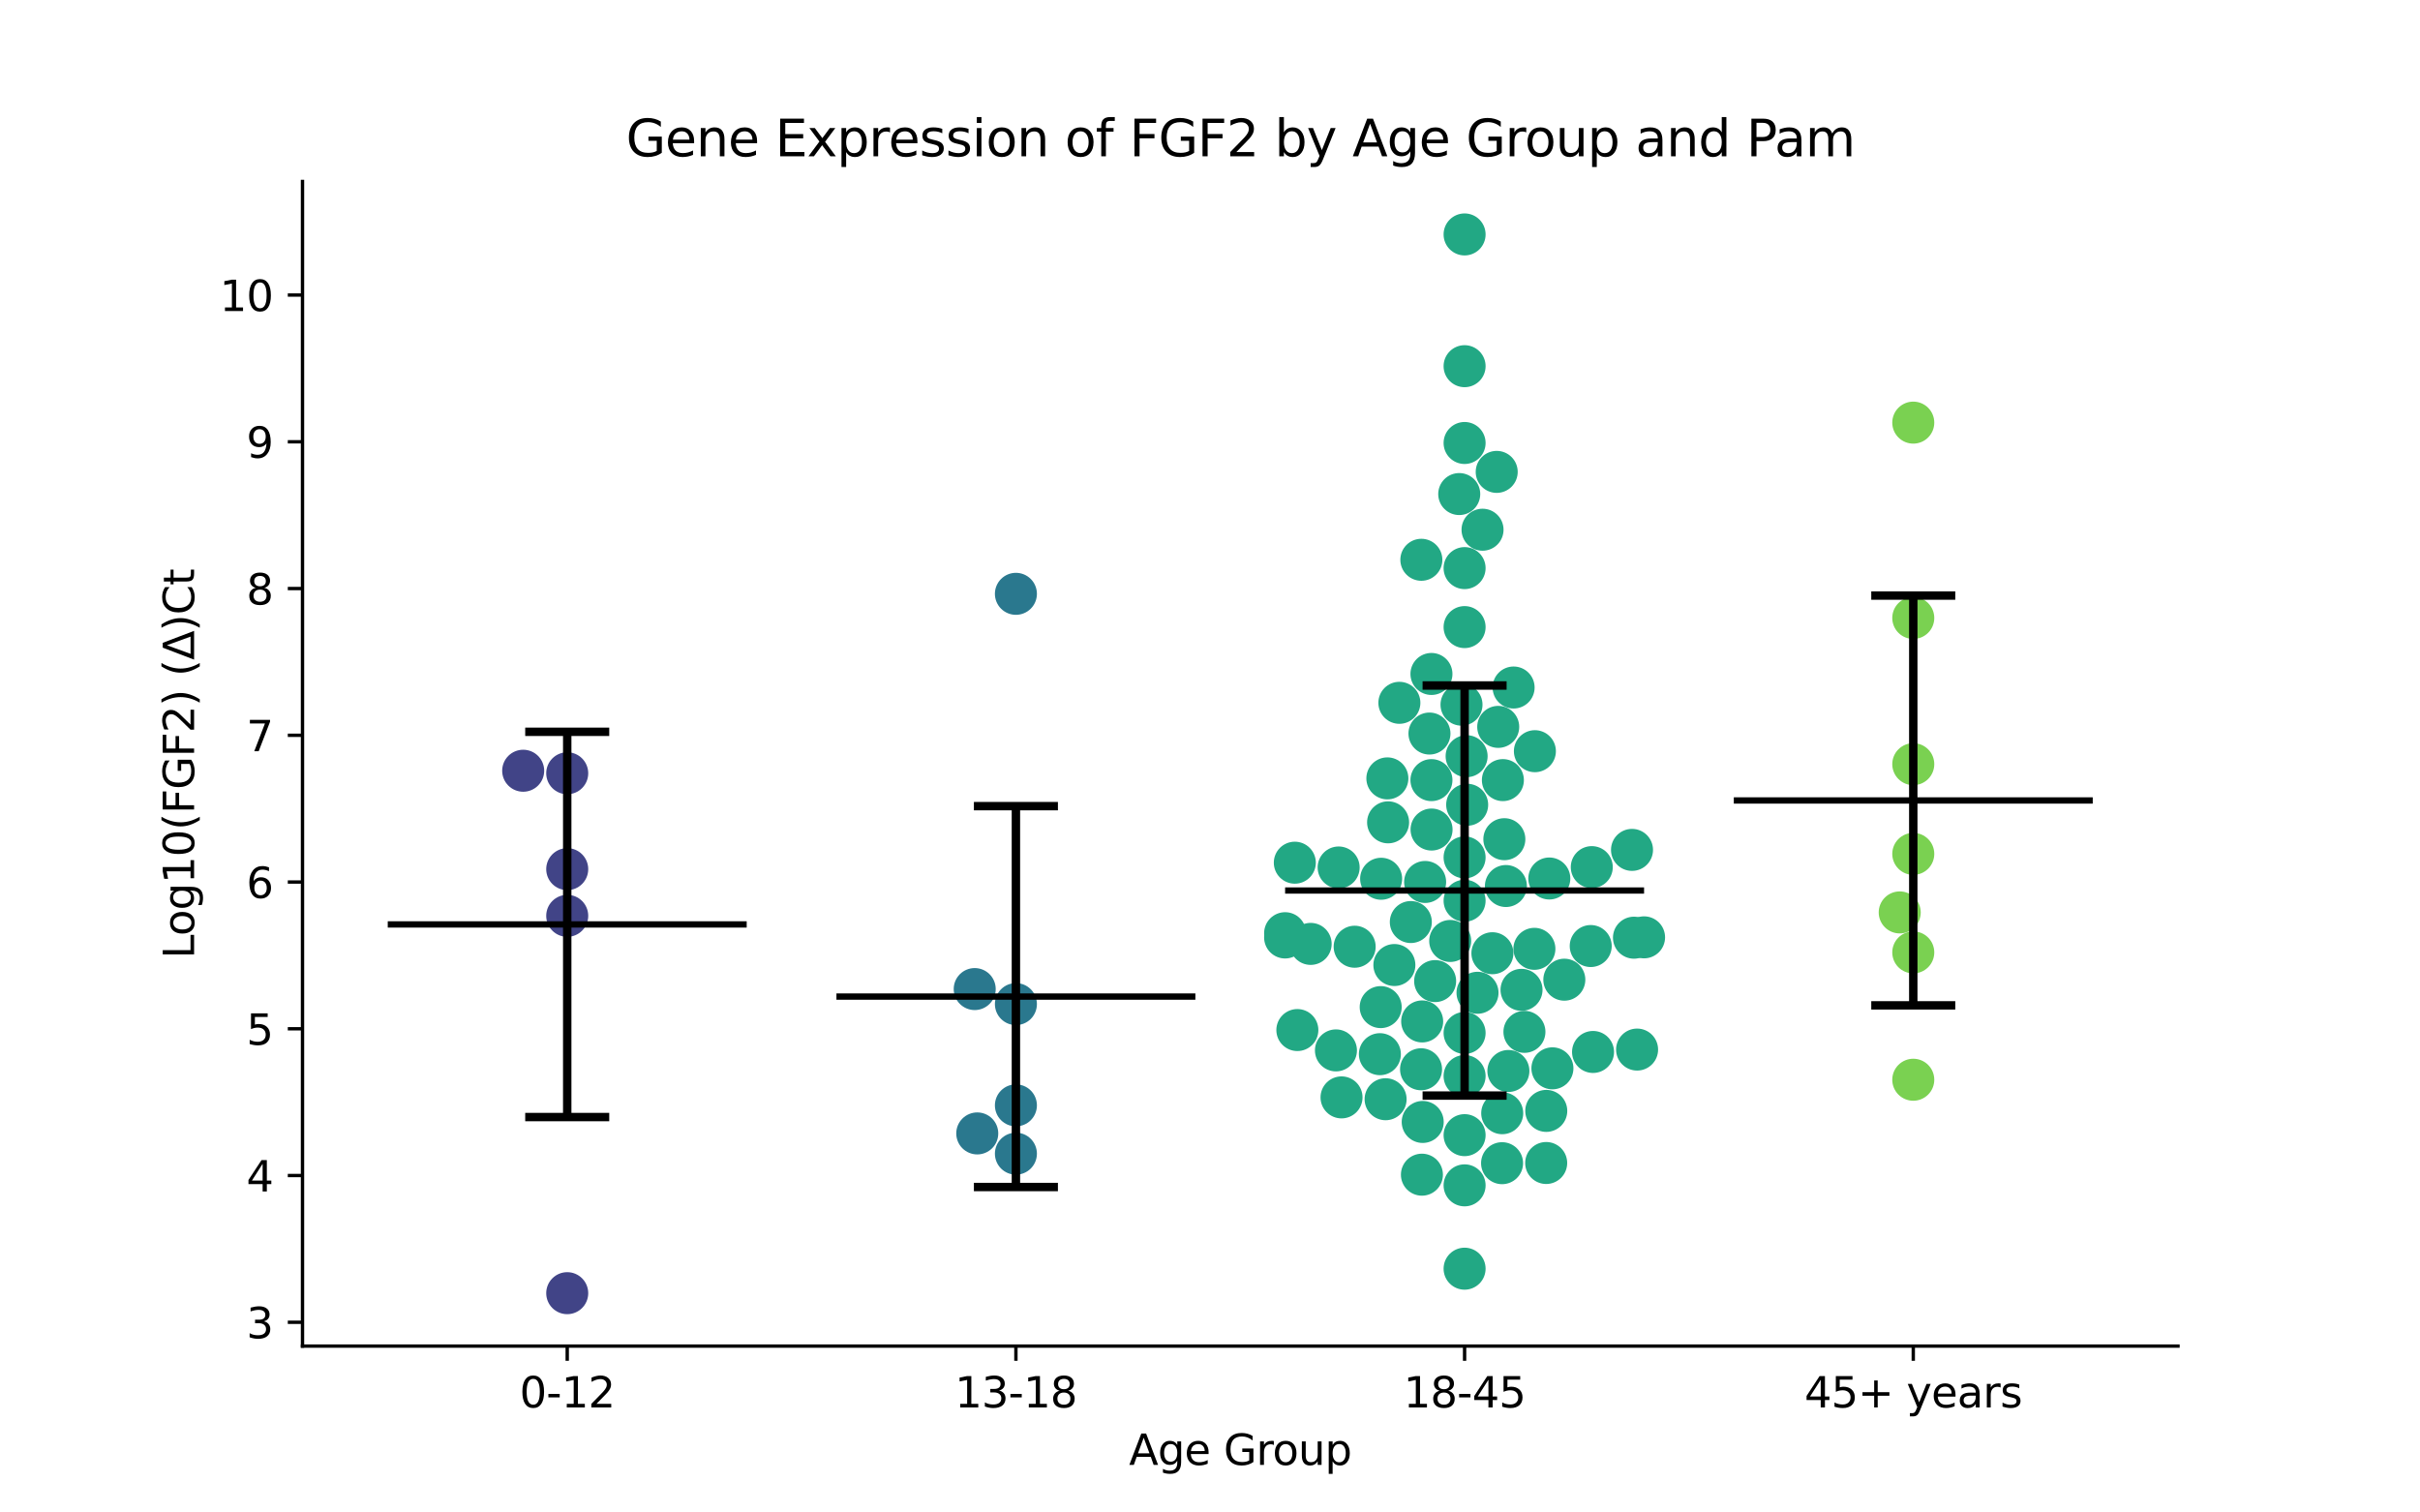 <?xml version="1.0" encoding="utf-8" standalone="no"?>
<!DOCTYPE svg PUBLIC "-//W3C//DTD SVG 1.1//EN"
  "http://www.w3.org/Graphics/SVG/1.1/DTD/svg11.dtd">
<svg xmlns:xlink="http://www.w3.org/1999/xlink" width="576pt" height="360pt" viewBox="0 0 576 360" xmlns="http://www.w3.org/2000/svg" version="1.1">
 <defs>
  <style type="text/css">*{stroke-linejoin: round; stroke-linecap: butt}</style>
 </defs>
 <g id="figure_1">
  <g id="patch_1">
   <path d="M 0 360 
L 576 360 
L 576 0 
L 0 0 
z
" style="fill: #ffffff"/>
  </g>
  <g id="axes_1">
   <g id="patch_2">
    <path d="M 72 320.4 
L 518.4 320.4 
L 518.4 43.2 
L 72 43.2 
z
" style="fill: #ffffff"/>
   </g>
   <g id="PathCollection_1">
    <defs>
     <path id="C0_0_b475ee6dec" d="M 0 5 
C 1.326 5 2.598 4.473 3.536 3.536 
C 4.473 2.598 5 1.326 5 -0 
C 5 -1.326 4.473 -2.598 3.536 -3.536 
C 2.598 -4.473 1.326 -5 0 -5 
C -1.326 -5 -2.598 -4.473 -3.536 -3.536 
C -4.473 -2.598 -5 -1.326 -5 0 
C -5 1.326 -4.473 2.598 -3.536 3.536 
C -2.598 4.473 -1.326 5 0 5 
z
"/>
    </defs>
    <g clip-path="url(#pf87ffd0637)">
     <use xlink:href="#C0_0_b475ee6dec" x="135.009" y="206.874" style="fill: #414487"/>
    </g>
    <g clip-path="url(#pf87ffd0637)">
     <use xlink:href="#C0_0_b475ee6dec" x="135.009" y="184.05" style="fill: #414487"/>
    </g>
    <g clip-path="url(#pf87ffd0637)">
     <use xlink:href="#C0_0_b475ee6dec" x="135.009" y="217.986" style="fill: #414487"/>
    </g>
    <g clip-path="url(#pf87ffd0637)">
     <use xlink:href="#C0_0_b475ee6dec" x="135.009" y="307.8" style="fill: #414487"/>
    </g>
    <g clip-path="url(#pf87ffd0637)">
     <use xlink:href="#C0_0_b475ee6dec" x="124.527" y="183.45" style="fill: #414487"/>
    </g>
   </g>
   <g id="PathCollection_2">
    <defs>
     <path id="C1_0_4d1e518f6f" d="M 0 5 
C 1.326 5 2.598 4.473 3.536 3.536 
C 4.473 2.598 5 1.326 5 -0 
C 5 -1.326 4.473 -2.598 3.536 -3.536 
C 2.598 -4.473 1.326 -5 0 -5 
C -1.326 -5 -2.598 -4.473 -3.536 -3.536 
C -4.473 -2.598 -5 -1.326 -5 0 
C -5 1.326 -4.473 2.598 -3.536 3.536 
C -2.598 4.473 -1.326 5 0 5 
z
"/>
    </defs>
    <g clip-path="url(#pf87ffd0637)">
     <use xlink:href="#C1_0_4d1e518f6f" x="241.803" y="141.343" style="fill: #2a788e"/>
    </g>
    <g clip-path="url(#pf87ffd0637)">
     <use xlink:href="#C1_0_4d1e518f6f" x="241.803" y="274.597" style="fill: #2a788e"/>
    </g>
    <g clip-path="url(#pf87ffd0637)">
     <use xlink:href="#C1_0_4d1e518f6f" x="231.998" y="235.416" style="fill: #2a788e"/>
    </g>
    <g clip-path="url(#pf87ffd0637)">
     <use xlink:href="#C1_0_4d1e518f6f" x="232.604" y="269.776" style="fill: #2a788e"/>
    </g>
    <g clip-path="url(#pf87ffd0637)">
     <use xlink:href="#C1_0_4d1e518f6f" x="241.803" y="263.098" style="fill: #2a788e"/>
    </g>
    <g clip-path="url(#pf87ffd0637)">
     <use xlink:href="#C1_0_4d1e518f6f" x="241.803" y="238.994" style="fill: #2a788e"/>
    </g>
   </g>
   <g id="PathCollection_3">
    <defs>
     <path id="C2_0_276e65c497" d="M 0 5 
C 1.326 5 2.598 4.473 3.536 3.536 
C 4.473 2.598 5 1.326 5 -0 
C 5 -1.326 4.473 -2.598 3.536 -3.536 
C 2.598 -4.473 1.326 -5 0 -5 
C -1.326 -5 -2.598 -4.473 -3.536 -3.536 
C -4.473 -2.598 -5 -1.326 -5 0 
C -5 1.326 -4.473 2.598 -3.536 3.536 
C -2.598 4.473 -1.326 5 0 5 
z
"/>
    </defs>
    <g clip-path="url(#pf87ffd0637)">
     <use xlink:href="#C2_0_276e65c497" x="358.432" y="210.89" style="fill: #22a884"/>
    </g>
    <g clip-path="url(#pf87ffd0637)">
     <use xlink:href="#C2_0_276e65c497" x="348.597" y="149.26" style="fill: #22a884"/>
    </g>
    <g clip-path="url(#pf87ffd0637)">
     <use xlink:href="#C2_0_276e65c497" x="347.862" y="167.725" style="fill: #22a884"/>
    </g>
    <g clip-path="url(#pf87ffd0637)">
     <use xlink:href="#C2_0_276e65c497" x="352.869" y="126.085" style="fill: #22a884"/>
    </g>
    <g clip-path="url(#pf87ffd0637)">
     <use xlink:href="#C2_0_276e65c497" x="349.211" y="191.549" style="fill: #22a884"/>
    </g>
    <g clip-path="url(#pf87ffd0637)">
     <use xlink:href="#C2_0_276e65c497" x="348.597" y="245.861" style="fill: #22a884"/>
    </g>
    <g clip-path="url(#pf87ffd0637)">
     <use xlink:href="#C2_0_276e65c497" x="348.597" y="55.8" style="fill: #22a884"/>
    </g>
    <g clip-path="url(#pf87ffd0637)">
     <use xlink:href="#C2_0_276e65c497" x="347.322" y="117.595" style="fill: #22a884"/>
    </g>
    <g clip-path="url(#pf87ffd0637)">
     <use xlink:href="#C2_0_276e65c497" x="331.884" y="229.695" style="fill: #22a884"/>
    </g>
    <g clip-path="url(#pf87ffd0637)">
     <use xlink:href="#C2_0_276e65c497" x="360.264" y="163.64" style="fill: #22a884"/>
    </g>
    <g clip-path="url(#pf87ffd0637)">
     <use xlink:href="#C2_0_276e65c497" x="348.597" y="105.44" style="fill: #22a884"/>
    </g>
    <g clip-path="url(#pf87ffd0637)">
     <use xlink:href="#C2_0_276e65c497" x="369.5" y="254.282" style="fill: #22a884"/>
    </g>
    <g clip-path="url(#pf87ffd0637)">
     <use xlink:href="#C2_0_276e65c497" x="349.079" y="179.988" style="fill: #22a884"/>
    </g>
    <g clip-path="url(#pf87ffd0637)">
     <use xlink:href="#C2_0_276e65c497" x="365.33" y="178.798" style="fill: #22a884"/>
    </g>
    <g clip-path="url(#pf87ffd0637)">
     <use xlink:href="#C2_0_276e65c497" x="348.597" y="135.22" style="fill: #22a884"/>
    </g>
    <g clip-path="url(#pf87ffd0637)">
     <use xlink:href="#C2_0_276e65c497" x="318.62" y="206.476" style="fill: #22a884"/>
    </g>
    <g clip-path="url(#pf87ffd0637)">
     <use xlink:href="#C2_0_276e65c497" x="308.188" y="205.337" style="fill: #22a884"/>
    </g>
    <g clip-path="url(#pf87ffd0637)">
     <use xlink:href="#C2_0_276e65c497" x="311.957" y="224.665" style="fill: #22a884"/>
    </g>
    <g clip-path="url(#pf87ffd0637)">
     <use xlink:href="#C2_0_276e65c497" x="348.597" y="214.392" style="fill: #22a884"/>
    </g>
    <g clip-path="url(#pf87ffd0637)">
     <use xlink:href="#C2_0_276e65c497" x="362.147" y="235.601" style="fill: #22a884"/>
    </g>
    <g clip-path="url(#pf87ffd0637)">
     <use xlink:href="#C2_0_276e65c497" x="368.036" y="264.415" style="fill: #22a884"/>
    </g>
    <g clip-path="url(#pf87ffd0637)">
     <use xlink:href="#C2_0_276e65c497" x="328.734" y="209.162" style="fill: #22a884"/>
    </g>
    <g clip-path="url(#pf87ffd0637)">
     <use xlink:href="#C2_0_276e65c497" x="368.763" y="209.1" style="fill: #22a884"/>
    </g>
    <g clip-path="url(#pf87ffd0637)">
     <use xlink:href="#C2_0_276e65c497" x="322.433" y="225.339" style="fill: #22a884"/>
    </g>
    <g clip-path="url(#pf87ffd0637)">
     <use xlink:href="#C2_0_276e65c497" x="356.601" y="173.012" style="fill: #22a884"/>
    </g>
    <g clip-path="url(#pf87ffd0637)">
     <use xlink:href="#C2_0_276e65c497" x="357.712" y="185.68" style="fill: #22a884"/>
    </g>
    <g clip-path="url(#pf87ffd0637)">
     <use xlink:href="#C2_0_276e65c497" x="359.021" y="254.915" style="fill: #22a884"/>
    </g>
    <g clip-path="url(#pf87ffd0637)">
     <use xlink:href="#C2_0_276e65c497" x="305.879" y="222.119" style="fill: #22a884"/>
    </g>
    <g clip-path="url(#pf87ffd0637)">
     <use xlink:href="#C2_0_276e65c497" x="348.597" y="87.159" style="fill: #22a884"/>
    </g>
    <g clip-path="url(#pf87ffd0637)">
     <use xlink:href="#C2_0_276e65c497" x="338.234" y="254.506" style="fill: #22a884"/>
    </g>
    <g clip-path="url(#pf87ffd0637)">
     <use xlink:href="#C2_0_276e65c497" x="355.217" y="226.886" style="fill: #22a884"/>
    </g>
    <g clip-path="url(#pf87ffd0637)">
     <use xlink:href="#C2_0_276e65c497" x="378.87" y="206.392" style="fill: #22a884"/>
    </g>
    <g clip-path="url(#pf87ffd0637)">
     <use xlink:href="#C2_0_276e65c497" x="378.619" y="225.173" style="fill: #22a884"/>
    </g>
    <g clip-path="url(#pf87ffd0637)">
     <use xlink:href="#C2_0_276e65c497" x="339.204" y="209.924" style="fill: #22a884"/>
    </g>
    <g clip-path="url(#pf87ffd0637)">
     <use xlink:href="#C2_0_276e65c497" x="319.307" y="261.2" style="fill: #22a884"/>
    </g>
    <g clip-path="url(#pf87ffd0637)">
     <use xlink:href="#C2_0_276e65c497" x="340.734" y="197.449" style="fill: #22a884"/>
    </g>
    <g clip-path="url(#pf87ffd0637)">
     <use xlink:href="#C2_0_276e65c497" x="379.171" y="250.388" style="fill: #22a884"/>
    </g>
    <g clip-path="url(#pf87ffd0637)">
     <use xlink:href="#C2_0_276e65c497" x="357.518" y="276.861" style="fill: #22a884"/>
    </g>
    <g clip-path="url(#pf87ffd0637)">
     <use xlink:href="#C2_0_276e65c497" x="388.446" y="202.29" style="fill: #22a884"/>
    </g>
    <g clip-path="url(#pf87ffd0637)">
     <use xlink:href="#C2_0_276e65c497" x="335.799" y="219.463" style="fill: #22a884"/>
    </g>
    <g clip-path="url(#pf87ffd0637)">
     <use xlink:href="#C2_0_276e65c497" x="340.708" y="160.415" style="fill: #22a884"/>
    </g>
    <g clip-path="url(#pf87ffd0637)">
     <use xlink:href="#C2_0_276e65c497" x="356.241" y="112.319" style="fill: #22a884"/>
    </g>
    <g clip-path="url(#pf87ffd0637)">
     <use xlink:href="#C2_0_276e65c497" x="340.707" y="185.684" style="fill: #22a884"/>
    </g>
    <g clip-path="url(#pf87ffd0637)">
     <use xlink:href="#C2_0_276e65c497" x="368.018" y="276.816" style="fill: #22a884"/>
    </g>
    <g clip-path="url(#pf87ffd0637)">
     <use xlink:href="#C2_0_276e65c497" x="348.597" y="204.076" style="fill: #22a884"/>
    </g>
    <g clip-path="url(#pf87ffd0637)">
     <use xlink:href="#C2_0_276e65c497" x="305.879" y="223.137" style="fill: #22a884"/>
    </g>
    <g clip-path="url(#pf87ffd0637)">
     <use xlink:href="#C2_0_276e65c497" x="351.672" y="236.299" style="fill: #22a884"/>
    </g>
    <g clip-path="url(#pf87ffd0637)">
     <use xlink:href="#C2_0_276e65c497" x="338.628" y="267.047" style="fill: #22a884"/>
    </g>
    <g clip-path="url(#pf87ffd0637)">
     <use xlink:href="#C2_0_276e65c497" x="341.587" y="233.519" style="fill: #22a884"/>
    </g>
    <g clip-path="url(#pf87ffd0637)">
     <use xlink:href="#C2_0_276e65c497" x="328.628" y="239.712" style="fill: #22a884"/>
    </g>
    <g clip-path="url(#pf87ffd0637)">
     <use xlink:href="#C2_0_276e65c497" x="391.315" y="223.106" style="fill: #22a884"/>
    </g>
    <g clip-path="url(#pf87ffd0637)">
     <use xlink:href="#C2_0_276e65c497" x="348.597" y="270.187" style="fill: #22a884"/>
    </g>
    <g clip-path="url(#pf87ffd0637)">
     <use xlink:href="#C2_0_276e65c497" x="348.597" y="282.135" style="fill: #22a884"/>
    </g>
    <g clip-path="url(#pf87ffd0637)">
     <use xlink:href="#C2_0_276e65c497" x="348.597" y="301.972" style="fill: #22a884"/>
    </g>
    <g clip-path="url(#pf87ffd0637)">
     <use xlink:href="#C2_0_276e65c497" x="317.977" y="250.016" style="fill: #22a884"/>
    </g>
    <g clip-path="url(#pf87ffd0637)">
     <use xlink:href="#C2_0_276e65c497" x="330.216" y="185.27" style="fill: #22a884"/>
    </g>
    <g clip-path="url(#pf87ffd0637)">
     <use xlink:href="#C2_0_276e65c497" x="372.336" y="233.185" style="fill: #22a884"/>
    </g>
    <g clip-path="url(#pf87ffd0637)">
     <use xlink:href="#C2_0_276e65c497" x="345.174" y="223.967" style="fill: #22a884"/>
    </g>
    <g clip-path="url(#pf87ffd0637)">
     <use xlink:href="#C2_0_276e65c497" x="358.061" y="199.744" style="fill: #22a884"/>
    </g>
    <g clip-path="url(#pf87ffd0637)">
     <use xlink:href="#C2_0_276e65c497" x="338.499" y="243.12" style="fill: #22a884"/>
    </g>
    <g clip-path="url(#pf87ffd0637)">
     <use xlink:href="#C2_0_276e65c497" x="389.654" y="249.818" style="fill: #22a884"/>
    </g>
    <g clip-path="url(#pf87ffd0637)">
     <use xlink:href="#C2_0_276e65c497" x="329.797" y="261.637" style="fill: #22a884"/>
    </g>
    <g clip-path="url(#pf87ffd0637)">
     <use xlink:href="#C2_0_276e65c497" x="338.441" y="279.597" style="fill: #22a884"/>
    </g>
    <g clip-path="url(#pf87ffd0637)">
     <use xlink:href="#C2_0_276e65c497" x="338.305" y="133.24" style="fill: #22a884"/>
    </g>
    <g clip-path="url(#pf87ffd0637)">
     <use xlink:href="#C2_0_276e65c497" x="348.597" y="256.115" style="fill: #22a884"/>
    </g>
    <g clip-path="url(#pf87ffd0637)">
     <use xlink:href="#C2_0_276e65c497" x="362.84" y="245.6" style="fill: #22a884"/>
    </g>
    <g clip-path="url(#pf87ffd0637)">
     <use xlink:href="#C2_0_276e65c497" x="330.39" y="195.732" style="fill: #22a884"/>
    </g>
    <g clip-path="url(#pf87ffd0637)">
     <use xlink:href="#C2_0_276e65c497" x="340.235" y="174.598" style="fill: #22a884"/>
    </g>
    <g clip-path="url(#pf87ffd0637)">
     <use xlink:href="#C2_0_276e65c497" x="388.91" y="223.189" style="fill: #22a884"/>
    </g>
    <g clip-path="url(#pf87ffd0637)">
     <use xlink:href="#C2_0_276e65c497" x="357.552" y="264.966" style="fill: #22a884"/>
    </g>
    <g clip-path="url(#pf87ffd0637)">
     <use xlink:href="#C2_0_276e65c497" x="365.212" y="225.839" style="fill: #22a884"/>
    </g>
    <g clip-path="url(#pf87ffd0637)">
     <use xlink:href="#C2_0_276e65c497" x="333.075" y="167.283" style="fill: #22a884"/>
    </g>
    <g clip-path="url(#pf87ffd0637)">
     <use xlink:href="#C2_0_276e65c497" x="308.792" y="245.172" style="fill: #22a884"/>
    </g>
    <g clip-path="url(#pf87ffd0637)">
     <use xlink:href="#C2_0_276e65c497" x="328.435" y="250.914" style="fill: #22a884"/>
    </g>
   </g>
   <g id="PathCollection_4">
    <defs>
     <path id="C3_0_6d212d16b1" d="M 0 5 
C 1.326 5 2.598 4.473 3.536 3.536 
C 4.473 2.598 5 1.326 5 -0 
C 5 -1.326 4.473 -2.598 3.536 -3.536 
C 2.598 -4.473 1.326 -5 0 -5 
C -1.326 -5 -2.598 -4.473 -3.536 -3.536 
C -4.473 -2.598 -5 -1.326 -5 0 
C -5 1.326 -4.473 2.598 -3.536 3.536 
C -2.598 4.473 -1.326 5 0 5 
z
"/>
    </defs>
    <g clip-path="url(#pf87ffd0637)">
     <use xlink:href="#C3_0_6d212d16b1" x="452.165" y="217.172" style="fill: #7ad151"/>
    </g>
    <g clip-path="url(#pf87ffd0637)">
     <use xlink:href="#C3_0_6d212d16b1" x="455.391" y="226.689" style="fill: #7ad151"/>
    </g>
    <g clip-path="url(#pf87ffd0637)">
     <use xlink:href="#C3_0_6d212d16b1" x="455.391" y="147.085" style="fill: #7ad151"/>
    </g>
    <g clip-path="url(#pf87ffd0637)">
     <use xlink:href="#C3_0_6d212d16b1" x="455.391" y="100.593" style="fill: #7ad151"/>
    </g>
    <g clip-path="url(#pf87ffd0637)">
     <use xlink:href="#C3_0_6d212d16b1" x="455.391" y="203.24" style="fill: #7ad151"/>
    </g>
    <g clip-path="url(#pf87ffd0637)">
     <use xlink:href="#C3_0_6d212d16b1" x="455.391" y="257" style="fill: #7ad151"/>
    </g>
    <g clip-path="url(#pf87ffd0637)">
     <use xlink:href="#C3_0_6d212d16b1" x="455.391" y="181.885" style="fill: #7ad151"/>
    </g>
   </g>
   <g id="matplotlib.axis_1">
    <g id="xtick_1">
     <g id="line2d_1">
      <defs>
       <path id="m1d50597672" d="M 0 0 
L 0 3.5 
" style="stroke: #000000; stroke-width: 0.8"/>
      </defs>
      <g>
       <use xlink:href="#m1d50597672" x="135.009" y="320.4" style="stroke: #000000; stroke-width: 0.8"/>
      </g>
     </g>
     <g id="text_1">
      <!-- 0-12 -->
      <g transform="translate(123.661 334.998) scale(0.1 -0.1)">
       <defs>
        <path id="DejaVuSans-30" d="M 2034 4250 
Q 1547 4250 1301 3770 
Q 1056 3291 1056 2328 
Q 1056 1369 1301 889 
Q 1547 409 2034 409 
Q 2525 409 2770 889 
Q 3016 1369 3016 2328 
Q 3016 3291 2770 3770 
Q 2525 4250 2034 4250 
z
M 2034 4750 
Q 2819 4750 3233 4129 
Q 3647 3509 3647 2328 
Q 3647 1150 3233 529 
Q 2819 -91 2034 -91 
Q 1250 -91 836 529 
Q 422 1150 422 2328 
Q 422 3509 836 4129 
Q 1250 4750 2034 4750 
z
" transform="scale(0.016)"/>
        <path id="DejaVuSans-2d" d="M 313 2009 
L 1997 2009 
L 1997 1497 
L 313 1497 
L 313 2009 
z
" transform="scale(0.016)"/>
        <path id="DejaVuSans-31" d="M 794 531 
L 1825 531 
L 1825 4091 
L 703 3866 
L 703 4441 
L 1819 4666 
L 2450 4666 
L 2450 531 
L 3481 531 
L 3481 0 
L 794 0 
L 794 531 
z
" transform="scale(0.016)"/>
        <path id="DejaVuSans-32" d="M 1228 531 
L 3431 531 
L 3431 0 
L 469 0 
L 469 531 
Q 828 903 1448 1529 
Q 2069 2156 2228 2338 
Q 2531 2678 2651 2914 
Q 2772 3150 2772 3378 
Q 2772 3750 2511 3984 
Q 2250 4219 1831 4219 
Q 1534 4219 1204 4116 
Q 875 4013 500 3803 
L 500 4441 
Q 881 4594 1212 4672 
Q 1544 4750 1819 4750 
Q 2544 4750 2975 4387 
Q 3406 4025 3406 3419 
Q 3406 3131 3298 2873 
Q 3191 2616 2906 2266 
Q 2828 2175 2409 1742 
Q 1991 1309 1228 531 
z
" transform="scale(0.016)"/>
       </defs>
       <use xlink:href="#DejaVuSans-30"/>
       <use xlink:href="#DejaVuSans-2d" x="63.623"/>
       <use xlink:href="#DejaVuSans-31" x="99.707"/>
       <use xlink:href="#DejaVuSans-32" x="163.33"/>
      </g>
     </g>
    </g>
    <g id="xtick_2">
     <g id="line2d_2">
      <g>
       <use xlink:href="#m1d50597672" x="241.803" y="320.4" style="stroke: #000000; stroke-width: 0.8"/>
      </g>
     </g>
     <g id="text_2">
      <!-- 13-18 -->
      <g transform="translate(227.274 334.998) scale(0.1 -0.1)">
       <defs>
        <path id="DejaVuSans-33" d="M 2597 2516 
Q 3050 2419 3304 2112 
Q 3559 1806 3559 1356 
Q 3559 666 3084 287 
Q 2609 -91 1734 -91 
Q 1441 -91 1130 -33 
Q 819 25 488 141 
L 488 750 
Q 750 597 1062 519 
Q 1375 441 1716 441 
Q 2309 441 2620 675 
Q 2931 909 2931 1356 
Q 2931 1769 2642 2001 
Q 2353 2234 1838 2234 
L 1294 2234 
L 1294 2753 
L 1863 2753 
Q 2328 2753 2575 2939 
Q 2822 3125 2822 3475 
Q 2822 3834 2567 4026 
Q 2313 4219 1838 4219 
Q 1578 4219 1281 4162 
Q 984 4106 628 3988 
L 628 4550 
Q 988 4650 1302 4700 
Q 1616 4750 1894 4750 
Q 2613 4750 3031 4423 
Q 3450 4097 3450 3541 
Q 3450 3153 3228 2886 
Q 3006 2619 2597 2516 
z
" transform="scale(0.016)"/>
        <path id="DejaVuSans-38" d="M 2034 2216 
Q 1584 2216 1326 1975 
Q 1069 1734 1069 1313 
Q 1069 891 1326 650 
Q 1584 409 2034 409 
Q 2484 409 2743 651 
Q 3003 894 3003 1313 
Q 3003 1734 2745 1975 
Q 2488 2216 2034 2216 
z
M 1403 2484 
Q 997 2584 770 2862 
Q 544 3141 544 3541 
Q 544 4100 942 4425 
Q 1341 4750 2034 4750 
Q 2731 4750 3128 4425 
Q 3525 4100 3525 3541 
Q 3525 3141 3298 2862 
Q 3072 2584 2669 2484 
Q 3125 2378 3379 2068 
Q 3634 1759 3634 1313 
Q 3634 634 3220 271 
Q 2806 -91 2034 -91 
Q 1263 -91 848 271 
Q 434 634 434 1313 
Q 434 1759 690 2068 
Q 947 2378 1403 2484 
z
M 1172 3481 
Q 1172 3119 1398 2916 
Q 1625 2713 2034 2713 
Q 2441 2713 2670 2916 
Q 2900 3119 2900 3481 
Q 2900 3844 2670 4047 
Q 2441 4250 2034 4250 
Q 1625 4250 1398 4047 
Q 1172 3844 1172 3481 
z
" transform="scale(0.016)"/>
       </defs>
       <use xlink:href="#DejaVuSans-31"/>
       <use xlink:href="#DejaVuSans-33" x="63.623"/>
       <use xlink:href="#DejaVuSans-2d" x="127.246"/>
       <use xlink:href="#DejaVuSans-31" x="163.33"/>
       <use xlink:href="#DejaVuSans-38" x="226.953"/>
      </g>
     </g>
    </g>
    <g id="xtick_3">
     <g id="line2d_3">
      <g>
       <use xlink:href="#m1d50597672" x="348.597" y="320.4" style="stroke: #000000; stroke-width: 0.8"/>
      </g>
     </g>
     <g id="text_3">
      <!-- 18-45 -->
      <g transform="translate(334.068 334.998) scale(0.1 -0.1)">
       <defs>
        <path id="DejaVuSans-34" d="M 2419 4116 
L 825 1625 
L 2419 1625 
L 2419 4116 
z
M 2253 4666 
L 3047 4666 
L 3047 1625 
L 3713 1625 
L 3713 1100 
L 3047 1100 
L 3047 0 
L 2419 0 
L 2419 1100 
L 313 1100 
L 313 1709 
L 2253 4666 
z
" transform="scale(0.016)"/>
        <path id="DejaVuSans-35" d="M 691 4666 
L 3169 4666 
L 3169 4134 
L 1269 4134 
L 1269 2991 
Q 1406 3038 1543 3061 
Q 1681 3084 1819 3084 
Q 2600 3084 3056 2656 
Q 3513 2228 3513 1497 
Q 3513 744 3044 326 
Q 2575 -91 1722 -91 
Q 1428 -91 1123 -41 
Q 819 9 494 109 
L 494 744 
Q 775 591 1075 516 
Q 1375 441 1709 441 
Q 2250 441 2565 725 
Q 2881 1009 2881 1497 
Q 2881 1984 2565 2268 
Q 2250 2553 1709 2553 
Q 1456 2553 1204 2497 
Q 953 2441 691 2322 
L 691 4666 
z
" transform="scale(0.016)"/>
       </defs>
       <use xlink:href="#DejaVuSans-31"/>
       <use xlink:href="#DejaVuSans-38" x="63.623"/>
       <use xlink:href="#DejaVuSans-2d" x="127.246"/>
       <use xlink:href="#DejaVuSans-34" x="163.33"/>
       <use xlink:href="#DejaVuSans-35" x="226.953"/>
      </g>
     </g>
    </g>
    <g id="xtick_4">
     <g id="line2d_4">
      <g>
       <use xlink:href="#m1d50597672" x="455.391" y="320.4" style="stroke: #000000; stroke-width: 0.8"/>
      </g>
     </g>
     <g id="text_4">
      <!-- 45+ years -->
      <g transform="translate(429.49 334.998) scale(0.1 -0.1)">
       <defs>
        <path id="DejaVuSans-2b" d="M 2944 4013 
L 2944 2272 
L 4684 2272 
L 4684 1741 
L 2944 1741 
L 2944 0 
L 2419 0 
L 2419 1741 
L 678 1741 
L 678 2272 
L 2419 2272 
L 2419 4013 
L 2944 4013 
z
" transform="scale(0.016)"/>
        <path id="DejaVuSans-20" transform="scale(0.016)"/>
        <path id="DejaVuSans-79" d="M 2059 -325 
Q 1816 -950 1584 -1140 
Q 1353 -1331 966 -1331 
L 506 -1331 
L 506 -850 
L 844 -850 
Q 1081 -850 1212 -737 
Q 1344 -625 1503 -206 
L 1606 56 
L 191 3500 
L 800 3500 
L 1894 763 
L 2988 3500 
L 3597 3500 
L 2059 -325 
z
" transform="scale(0.016)"/>
        <path id="DejaVuSans-65" d="M 3597 1894 
L 3597 1613 
L 953 1613 
Q 991 1019 1311 708 
Q 1631 397 2203 397 
Q 2534 397 2845 478 
Q 3156 559 3463 722 
L 3463 178 
Q 3153 47 2828 -22 
Q 2503 -91 2169 -91 
Q 1331 -91 842 396 
Q 353 884 353 1716 
Q 353 2575 817 3079 
Q 1281 3584 2069 3584 
Q 2775 3584 3186 3129 
Q 3597 2675 3597 1894 
z
M 3022 2063 
Q 3016 2534 2758 2815 
Q 2500 3097 2075 3097 
Q 1594 3097 1305 2825 
Q 1016 2553 972 2059 
L 3022 2063 
z
" transform="scale(0.016)"/>
        <path id="DejaVuSans-61" d="M 2194 1759 
Q 1497 1759 1228 1600 
Q 959 1441 959 1056 
Q 959 750 1161 570 
Q 1363 391 1709 391 
Q 2188 391 2477 730 
Q 2766 1069 2766 1631 
L 2766 1759 
L 2194 1759 
z
M 3341 1997 
L 3341 0 
L 2766 0 
L 2766 531 
Q 2569 213 2275 61 
Q 1981 -91 1556 -91 
Q 1019 -91 701 211 
Q 384 513 384 1019 
Q 384 1609 779 1909 
Q 1175 2209 1959 2209 
L 2766 2209 
L 2766 2266 
Q 2766 2663 2505 2880 
Q 2244 3097 1772 3097 
Q 1472 3097 1187 3025 
Q 903 2953 641 2809 
L 641 3341 
Q 956 3463 1253 3523 
Q 1550 3584 1831 3584 
Q 2591 3584 2966 3190 
Q 3341 2797 3341 1997 
z
" transform="scale(0.016)"/>
        <path id="DejaVuSans-72" d="M 2631 2963 
Q 2534 3019 2420 3045 
Q 2306 3072 2169 3072 
Q 1681 3072 1420 2755 
Q 1159 2438 1159 1844 
L 1159 0 
L 581 0 
L 581 3500 
L 1159 3500 
L 1159 2956 
Q 1341 3275 1631 3429 
Q 1922 3584 2338 3584 
Q 2397 3584 2469 3576 
Q 2541 3569 2628 3553 
L 2631 2963 
z
" transform="scale(0.016)"/>
        <path id="DejaVuSans-73" d="M 2834 3397 
L 2834 2853 
Q 2591 2978 2328 3040 
Q 2066 3103 1784 3103 
Q 1356 3103 1142 2972 
Q 928 2841 928 2578 
Q 928 2378 1081 2264 
Q 1234 2150 1697 2047 
L 1894 2003 
Q 2506 1872 2764 1633 
Q 3022 1394 3022 966 
Q 3022 478 2636 193 
Q 2250 -91 1575 -91 
Q 1294 -91 989 -36 
Q 684 19 347 128 
L 347 722 
Q 666 556 975 473 
Q 1284 391 1588 391 
Q 1994 391 2212 530 
Q 2431 669 2431 922 
Q 2431 1156 2273 1281 
Q 2116 1406 1581 1522 
L 1381 1569 
Q 847 1681 609 1914 
Q 372 2147 372 2553 
Q 372 3047 722 3315 
Q 1072 3584 1716 3584 
Q 2034 3584 2315 3537 
Q 2597 3491 2834 3397 
z
" transform="scale(0.016)"/>
       </defs>
       <use xlink:href="#DejaVuSans-34"/>
       <use xlink:href="#DejaVuSans-35" x="63.623"/>
       <use xlink:href="#DejaVuSans-2b" x="127.246"/>
       <use xlink:href="#DejaVuSans-20" x="211.035"/>
       <use xlink:href="#DejaVuSans-79" x="242.822"/>
       <use xlink:href="#DejaVuSans-65" x="302.002"/>
       <use xlink:href="#DejaVuSans-61" x="363.525"/>
       <use xlink:href="#DejaVuSans-72" x="424.805"/>
       <use xlink:href="#DejaVuSans-73" x="465.918"/>
      </g>
     </g>
    </g>
    <g id="text_5">
     <!-- Age Group -->
     <g transform="translate(268.72 348.677) scale(0.1 -0.1)">
      <defs>
       <path id="DejaVuSans-41" d="M 2188 4044 
L 1331 1722 
L 3047 1722 
L 2188 4044 
z
M 1831 4666 
L 2547 4666 
L 4325 0 
L 3669 0 
L 3244 1197 
L 1141 1197 
L 716 0 
L 50 0 
L 1831 4666 
z
" transform="scale(0.016)"/>
       <path id="DejaVuSans-67" d="M 2906 1791 
Q 2906 2416 2648 2759 
Q 2391 3103 1925 3103 
Q 1463 3103 1205 2759 
Q 947 2416 947 1791 
Q 947 1169 1205 825 
Q 1463 481 1925 481 
Q 2391 481 2648 825 
Q 2906 1169 2906 1791 
z
M 3481 434 
Q 3481 -459 3084 -895 
Q 2688 -1331 1869 -1331 
Q 1566 -1331 1297 -1286 
Q 1028 -1241 775 -1147 
L 775 -588 
Q 1028 -725 1275 -790 
Q 1522 -856 1778 -856 
Q 2344 -856 2625 -561 
Q 2906 -266 2906 331 
L 2906 616 
Q 2728 306 2450 153 
Q 2172 0 1784 0 
Q 1141 0 747 490 
Q 353 981 353 1791 
Q 353 2603 747 3093 
Q 1141 3584 1784 3584 
Q 2172 3584 2450 3431 
Q 2728 3278 2906 2969 
L 2906 3500 
L 3481 3500 
L 3481 434 
z
" transform="scale(0.016)"/>
       <path id="DejaVuSans-47" d="M 3809 666 
L 3809 1919 
L 2778 1919 
L 2778 2438 
L 4434 2438 
L 4434 434 
Q 4069 175 3628 42 
Q 3188 -91 2688 -91 
Q 1594 -91 976 548 
Q 359 1188 359 2328 
Q 359 3472 976 4111 
Q 1594 4750 2688 4750 
Q 3144 4750 3555 4637 
Q 3966 4525 4313 4306 
L 4313 3634 
Q 3963 3931 3569 4081 
Q 3175 4231 2741 4231 
Q 1884 4231 1454 3753 
Q 1025 3275 1025 2328 
Q 1025 1384 1454 906 
Q 1884 428 2741 428 
Q 3075 428 3337 486 
Q 3600 544 3809 666 
z
" transform="scale(0.016)"/>
       <path id="DejaVuSans-6f" d="M 1959 3097 
Q 1497 3097 1228 2736 
Q 959 2375 959 1747 
Q 959 1119 1226 758 
Q 1494 397 1959 397 
Q 2419 397 2687 759 
Q 2956 1122 2956 1747 
Q 2956 2369 2687 2733 
Q 2419 3097 1959 3097 
z
M 1959 3584 
Q 2709 3584 3137 3096 
Q 3566 2609 3566 1747 
Q 3566 888 3137 398 
Q 2709 -91 1959 -91 
Q 1206 -91 779 398 
Q 353 888 353 1747 
Q 353 2609 779 3096 
Q 1206 3584 1959 3584 
z
" transform="scale(0.016)"/>
       <path id="DejaVuSans-75" d="M 544 1381 
L 544 3500 
L 1119 3500 
L 1119 1403 
Q 1119 906 1312 657 
Q 1506 409 1894 409 
Q 2359 409 2629 706 
Q 2900 1003 2900 1516 
L 2900 3500 
L 3475 3500 
L 3475 0 
L 2900 0 
L 2900 538 
Q 2691 219 2414 64 
Q 2138 -91 1772 -91 
Q 1169 -91 856 284 
Q 544 659 544 1381 
z
M 1991 3584 
L 1991 3584 
z
" transform="scale(0.016)"/>
       <path id="DejaVuSans-70" d="M 1159 525 
L 1159 -1331 
L 581 -1331 
L 581 3500 
L 1159 3500 
L 1159 2969 
Q 1341 3281 1617 3432 
Q 1894 3584 2278 3584 
Q 2916 3584 3314 3078 
Q 3713 2572 3713 1747 
Q 3713 922 3314 415 
Q 2916 -91 2278 -91 
Q 1894 -91 1617 61 
Q 1341 213 1159 525 
z
M 3116 1747 
Q 3116 2381 2855 2742 
Q 2594 3103 2138 3103 
Q 1681 3103 1420 2742 
Q 1159 2381 1159 1747 
Q 1159 1113 1420 752 
Q 1681 391 2138 391 
Q 2594 391 2855 752 
Q 3116 1113 3116 1747 
z
" transform="scale(0.016)"/>
      </defs>
      <use xlink:href="#DejaVuSans-41"/>
      <use xlink:href="#DejaVuSans-67" x="68.408"/>
      <use xlink:href="#DejaVuSans-65" x="131.885"/>
      <use xlink:href="#DejaVuSans-20" x="193.408"/>
      <use xlink:href="#DejaVuSans-47" x="225.195"/>
      <use xlink:href="#DejaVuSans-72" x="302.686"/>
      <use xlink:href="#DejaVuSans-6f" x="341.549"/>
      <use xlink:href="#DejaVuSans-75" x="402.73"/>
      <use xlink:href="#DejaVuSans-70" x="466.109"/>
     </g>
    </g>
   </g>
   <g id="matplotlib.axis_2">
    <g id="ytick_1">
     <g id="line2d_5">
      <defs>
       <path id="m3f000dee67" d="M 0 0 
L -3.5 0 
" style="stroke: #000000; stroke-width: 0.8"/>
      </defs>
      <g>
       <use xlink:href="#m3f000dee67" x="72" y="314.725" style="stroke: #000000; stroke-width: 0.8"/>
      </g>
     </g>
     <g id="text_6">
      <!-- 3 -->
      <g transform="translate(58.638 318.524) scale(0.1 -0.1)">
       <use xlink:href="#DejaVuSans-33"/>
      </g>
     </g>
    </g>
    <g id="ytick_2">
     <g id="line2d_6">
      <g>
       <use xlink:href="#m3f000dee67" x="72" y="279.797" style="stroke: #000000; stroke-width: 0.8"/>
      </g>
     </g>
     <g id="text_7">
      <!-- 4 -->
      <g transform="translate(58.638 283.596) scale(0.1 -0.1)">
       <use xlink:href="#DejaVuSans-34"/>
      </g>
     </g>
    </g>
    <g id="ytick_3">
     <g id="line2d_7">
      <g>
       <use xlink:href="#m3f000dee67" x="72" y="244.869" style="stroke: #000000; stroke-width: 0.8"/>
      </g>
     </g>
     <g id="text_8">
      <!-- 5 -->
      <g transform="translate(58.638 248.668) scale(0.1 -0.1)">
       <use xlink:href="#DejaVuSans-35"/>
      </g>
     </g>
    </g>
    <g id="ytick_4">
     <g id="line2d_8">
      <g>
       <use xlink:href="#m3f000dee67" x="72" y="209.941" style="stroke: #000000; stroke-width: 0.8"/>
      </g>
     </g>
     <g id="text_9">
      <!-- 6 -->
      <g transform="translate(58.638 213.741) scale(0.1 -0.1)">
       <defs>
        <path id="DejaVuSans-36" d="M 2113 2584 
Q 1688 2584 1439 2293 
Q 1191 2003 1191 1497 
Q 1191 994 1439 701 
Q 1688 409 2113 409 
Q 2538 409 2786 701 
Q 3034 994 3034 1497 
Q 3034 2003 2786 2293 
Q 2538 2584 2113 2584 
z
M 3366 4563 
L 3366 3988 
Q 3128 4100 2886 4159 
Q 2644 4219 2406 4219 
Q 1781 4219 1451 3797 
Q 1122 3375 1075 2522 
Q 1259 2794 1537 2939 
Q 1816 3084 2150 3084 
Q 2853 3084 3261 2657 
Q 3669 2231 3669 1497 
Q 3669 778 3244 343 
Q 2819 -91 2113 -91 
Q 1303 -91 875 529 
Q 447 1150 447 2328 
Q 447 3434 972 4092 
Q 1497 4750 2381 4750 
Q 2619 4750 2861 4703 
Q 3103 4656 3366 4563 
z
" transform="scale(0.016)"/>
       </defs>
       <use xlink:href="#DejaVuSans-36"/>
      </g>
     </g>
    </g>
    <g id="ytick_5">
     <g id="line2d_9">
      <g>
       <use xlink:href="#m3f000dee67" x="72" y="175.014" style="stroke: #000000; stroke-width: 0.8"/>
      </g>
     </g>
     <g id="text_10">
      <!-- 7 -->
      <g transform="translate(58.638 178.813) scale(0.1 -0.1)">
       <defs>
        <path id="DejaVuSans-37" d="M 525 4666 
L 3525 4666 
L 3525 4397 
L 1831 0 
L 1172 0 
L 2766 4134 
L 525 4134 
L 525 4666 
z
" transform="scale(0.016)"/>
       </defs>
       <use xlink:href="#DejaVuSans-37"/>
      </g>
     </g>
    </g>
    <g id="ytick_6">
     <g id="line2d_10">
      <g>
       <use xlink:href="#m3f000dee67" x="72" y="140.086" style="stroke: #000000; stroke-width: 0.8"/>
      </g>
     </g>
     <g id="text_11">
      <!-- 8 -->
      <g transform="translate(58.638 143.885) scale(0.1 -0.1)">
       <use xlink:href="#DejaVuSans-38"/>
      </g>
     </g>
    </g>
    <g id="ytick_7">
     <g id="line2d_11">
      <g>
       <use xlink:href="#m3f000dee67" x="72" y="105.158" style="stroke: #000000; stroke-width: 0.8"/>
      </g>
     </g>
     <g id="text_12">
      <!-- 9 -->
      <g transform="translate(58.638 108.957) scale(0.1 -0.1)">
       <defs>
        <path id="DejaVuSans-39" d="M 703 97 
L 703 672 
Q 941 559 1184 500 
Q 1428 441 1663 441 
Q 2288 441 2617 861 
Q 2947 1281 2994 2138 
Q 2813 1869 2534 1725 
Q 2256 1581 1919 1581 
Q 1219 1581 811 2004 
Q 403 2428 403 3163 
Q 403 3881 828 4315 
Q 1253 4750 1959 4750 
Q 2769 4750 3195 4129 
Q 3622 3509 3622 2328 
Q 3622 1225 3098 567 
Q 2575 -91 1691 -91 
Q 1453 -91 1209 -44 
Q 966 3 703 97 
z
M 1959 2075 
Q 2384 2075 2632 2365 
Q 2881 2656 2881 3163 
Q 2881 3666 2632 3958 
Q 2384 4250 1959 4250 
Q 1534 4250 1286 3958 
Q 1038 3666 1038 3163 
Q 1038 2656 1286 2365 
Q 1534 2075 1959 2075 
z
" transform="scale(0.016)"/>
       </defs>
       <use xlink:href="#DejaVuSans-39"/>
      </g>
     </g>
    </g>
    <g id="ytick_8">
     <g id="line2d_12">
      <g>
       <use xlink:href="#m3f000dee67" x="72" y="70.23" style="stroke: #000000; stroke-width: 0.8"/>
      </g>
     </g>
     <g id="text_13">
      <!-- 10 -->
      <g transform="translate(52.275 74.029) scale(0.1 -0.1)">
       <use xlink:href="#DejaVuSans-31"/>
       <use xlink:href="#DejaVuSans-30" x="63.623"/>
      </g>
     </g>
    </g>
    <g id="text_14">
     <!-- Log10(FGF2) (Δ)Ct -->
     <g transform="translate(46.195 228.166) rotate(-90) scale(0.1 -0.1)">
      <defs>
       <path id="DejaVuSans-4c" d="M 628 4666 
L 1259 4666 
L 1259 531 
L 3531 531 
L 3531 0 
L 628 0 
L 628 4666 
z
" transform="scale(0.016)"/>
       <path id="DejaVuSans-28" d="M 1984 4856 
Q 1566 4138 1362 3434 
Q 1159 2731 1159 2009 
Q 1159 1288 1364 580 
Q 1569 -128 1984 -844 
L 1484 -844 
Q 1016 -109 783 600 
Q 550 1309 550 2009 
Q 550 2706 781 3412 
Q 1013 4119 1484 4856 
L 1984 4856 
z
" transform="scale(0.016)"/>
       <path id="DejaVuSans-46" d="M 628 4666 
L 3309 4666 
L 3309 4134 
L 1259 4134 
L 1259 2759 
L 3109 2759 
L 3109 2228 
L 1259 2228 
L 1259 0 
L 628 0 
L 628 4666 
z
" transform="scale(0.016)"/>
       <path id="DejaVuSans-29" d="M 513 4856 
L 1013 4856 
Q 1481 4119 1714 3412 
Q 1947 2706 1947 2009 
Q 1947 1309 1714 600 
Q 1481 -109 1013 -844 
L 513 -844 
Q 928 -128 1133 580 
Q 1338 1288 1338 2009 
Q 1338 2731 1133 3434 
Q 928 4138 513 4856 
z
" transform="scale(0.016)"/>
       <path id="DejaVuSans-394" d="M 2188 4044 
L 906 525 
L 3472 525 
L 2188 4044 
z
M 50 0 
L 1831 4666 
L 2547 4666 
L 4325 0 
L 50 0 
z
" transform="scale(0.016)"/>
       <path id="DejaVuSans-43" d="M 4122 4306 
L 4122 3641 
Q 3803 3938 3442 4084 
Q 3081 4231 2675 4231 
Q 1875 4231 1450 3742 
Q 1025 3253 1025 2328 
Q 1025 1406 1450 917 
Q 1875 428 2675 428 
Q 3081 428 3442 575 
Q 3803 722 4122 1019 
L 4122 359 
Q 3791 134 3420 21 
Q 3050 -91 2638 -91 
Q 1578 -91 968 557 
Q 359 1206 359 2328 
Q 359 3453 968 4101 
Q 1578 4750 2638 4750 
Q 3056 4750 3426 4639 
Q 3797 4528 4122 4306 
z
" transform="scale(0.016)"/>
       <path id="DejaVuSans-74" d="M 1172 4494 
L 1172 3500 
L 2356 3500 
L 2356 3053 
L 1172 3053 
L 1172 1153 
Q 1172 725 1289 603 
Q 1406 481 1766 481 
L 2356 481 
L 2356 0 
L 1766 0 
Q 1100 0 847 248 
Q 594 497 594 1153 
L 594 3053 
L 172 3053 
L 172 3500 
L 594 3500 
L 594 4494 
L 1172 4494 
z
" transform="scale(0.016)"/>
      </defs>
      <use xlink:href="#DejaVuSans-4c"/>
      <use xlink:href="#DejaVuSans-6f" x="53.963"/>
      <use xlink:href="#DejaVuSans-67" x="115.145"/>
      <use xlink:href="#DejaVuSans-31" x="178.621"/>
      <use xlink:href="#DejaVuSans-30" x="242.244"/>
      <use xlink:href="#DejaVuSans-28" x="305.867"/>
      <use xlink:href="#DejaVuSans-46" x="344.881"/>
      <use xlink:href="#DejaVuSans-47" x="402.4"/>
      <use xlink:href="#DejaVuSans-46" x="479.891"/>
      <use xlink:href="#DejaVuSans-32" x="537.41"/>
      <use xlink:href="#DejaVuSans-29" x="601.033"/>
      <use xlink:href="#DejaVuSans-20" x="640.047"/>
      <use xlink:href="#DejaVuSans-28" x="671.834"/>
      <use xlink:href="#DejaVuSans-394" x="710.848"/>
      <use xlink:href="#DejaVuSans-29" x="779.256"/>
      <use xlink:href="#DejaVuSans-43" x="818.27"/>
      <use xlink:href="#DejaVuSans-74" x="888.094"/>
     </g>
    </g>
   </g>
   <g id="LineCollection_1">
    <path d="M 135.009 265.887 
L 135.009 174.177 
" clip-path="url(#pf87ffd0637)" style="fill: none; stroke: #000000; stroke-width: 2"/>
   </g>
   <g id="line2d_13">
    <defs>
     <path id="m762a11e08e" d="M 10 0 
L -10 -0 
" style="stroke: #000000; stroke-width: 2"/>
    </defs>
    <g clip-path="url(#pf87ffd0637)">
     <use xlink:href="#m762a11e08e" x="135.009" y="265.887" style="stroke: #000000; stroke-width: 2"/>
    </g>
   </g>
   <g id="line2d_14">
    <g clip-path="url(#pf87ffd0637)">
     <use xlink:href="#m762a11e08e" x="135.009" y="174.177" style="stroke: #000000; stroke-width: 2"/>
    </g>
   </g>
   <g id="LineCollection_2">
    <path d="M 92.291 220.032 
L 177.726 220.032 
" clip-path="url(#pf87ffd0637)" style="fill: none; stroke: #000000; stroke-width: 1.5"/>
   </g>
   <g id="LineCollection_3">
    <path d="M 241.803 282.528 
L 241.803 191.881 
" clip-path="url(#pf87ffd0637)" style="fill: none; stroke: #000000; stroke-width: 2"/>
   </g>
   <g id="line2d_15">
    <g clip-path="url(#pf87ffd0637)">
     <use xlink:href="#m762a11e08e" x="241.803" y="282.528" style="stroke: #000000; stroke-width: 2"/>
    </g>
   </g>
   <g id="line2d_16">
    <g clip-path="url(#pf87ffd0637)">
     <use xlink:href="#m762a11e08e" x="241.803" y="191.881" style="stroke: #000000; stroke-width: 2"/>
    </g>
   </g>
   <g id="LineCollection_4">
    <path d="M 199.085 237.204 
L 284.521 237.204 
" clip-path="url(#pf87ffd0637)" style="fill: none; stroke: #000000; stroke-width: 1.5"/>
   </g>
   <g id="LineCollection_5">
    <path d="M 348.597 260.761 
L 348.597 163.163 
" clip-path="url(#pf87ffd0637)" style="fill: none; stroke: #000000; stroke-width: 2"/>
   </g>
   <g id="line2d_17">
    <g clip-path="url(#pf87ffd0637)">
     <use xlink:href="#m762a11e08e" x="348.597" y="260.761" style="stroke: #000000; stroke-width: 2"/>
    </g>
   </g>
   <g id="line2d_18">
    <g clip-path="url(#pf87ffd0637)">
     <use xlink:href="#m762a11e08e" x="348.597" y="163.163" style="stroke: #000000; stroke-width: 2"/>
    </g>
   </g>
   <g id="LineCollection_6">
    <path d="M 305.879 211.962 
L 391.315 211.962 
" clip-path="url(#pf87ffd0637)" style="fill: none; stroke: #000000; stroke-width: 1.5"/>
   </g>
   <g id="LineCollection_7">
    <path d="M 455.391 239.291 
L 455.391 141.756 
" clip-path="url(#pf87ffd0637)" style="fill: none; stroke: #000000; stroke-width: 2"/>
   </g>
   <g id="line2d_19">
    <g clip-path="url(#pf87ffd0637)">
     <use xlink:href="#m762a11e08e" x="455.391" y="239.291" style="stroke: #000000; stroke-width: 2"/>
    </g>
   </g>
   <g id="line2d_20">
    <g clip-path="url(#pf87ffd0637)">
     <use xlink:href="#m762a11e08e" x="455.391" y="141.756" style="stroke: #000000; stroke-width: 2"/>
    </g>
   </g>
   <g id="LineCollection_8">
    <path d="M 412.674 190.523 
L 498.109 190.523 
" clip-path="url(#pf87ffd0637)" style="fill: none; stroke: #000000; stroke-width: 1.5"/>
   </g>
   <g id="patch_3">
    <path d="M 72 320.4 
L 72 43.2 
" style="fill: none; stroke: #000000; stroke-width: 0.8; stroke-linejoin: miter; stroke-linecap: square"/>
   </g>
   <g id="patch_4">
    <path d="M 72 320.4 
L 518.4 320.4 
" style="fill: none; stroke: #000000; stroke-width: 0.8; stroke-linejoin: miter; stroke-linecap: square"/>
   </g>
   <g id="text_15">
    <!-- Gene Expression of FGF2 by Age Group and Pam -->
    <g transform="translate(149.004 37.2) scale(0.12 -0.12)">
     <defs>
      <path id="DejaVuSans-6e" d="M 3513 2113 
L 3513 0 
L 2938 0 
L 2938 2094 
Q 2938 2591 2744 2837 
Q 2550 3084 2163 3084 
Q 1697 3084 1428 2787 
Q 1159 2491 1159 1978 
L 1159 0 
L 581 0 
L 581 3500 
L 1159 3500 
L 1159 2956 
Q 1366 3272 1645 3428 
Q 1925 3584 2291 3584 
Q 2894 3584 3203 3211 
Q 3513 2838 3513 2113 
z
" transform="scale(0.016)"/>
      <path id="DejaVuSans-45" d="M 628 4666 
L 3578 4666 
L 3578 4134 
L 1259 4134 
L 1259 2753 
L 3481 2753 
L 3481 2222 
L 1259 2222 
L 1259 531 
L 3634 531 
L 3634 0 
L 628 0 
L 628 4666 
z
" transform="scale(0.016)"/>
      <path id="DejaVuSans-78" d="M 3513 3500 
L 2247 1797 
L 3578 0 
L 2900 0 
L 1881 1375 
L 863 0 
L 184 0 
L 1544 1831 
L 300 3500 
L 978 3500 
L 1906 2253 
L 2834 3500 
L 3513 3500 
z
" transform="scale(0.016)"/>
      <path id="DejaVuSans-69" d="M 603 3500 
L 1178 3500 
L 1178 0 
L 603 0 
L 603 3500 
z
M 603 4863 
L 1178 4863 
L 1178 4134 
L 603 4134 
L 603 4863 
z
" transform="scale(0.016)"/>
      <path id="DejaVuSans-66" d="M 2375 4863 
L 2375 4384 
L 1825 4384 
Q 1516 4384 1395 4259 
Q 1275 4134 1275 3809 
L 1275 3500 
L 2222 3500 
L 2222 3053 
L 1275 3053 
L 1275 0 
L 697 0 
L 697 3053 
L 147 3053 
L 147 3500 
L 697 3500 
L 697 3744 
Q 697 4328 969 4595 
Q 1241 4863 1831 4863 
L 2375 4863 
z
" transform="scale(0.016)"/>
      <path id="DejaVuSans-62" d="M 3116 1747 
Q 3116 2381 2855 2742 
Q 2594 3103 2138 3103 
Q 1681 3103 1420 2742 
Q 1159 2381 1159 1747 
Q 1159 1113 1420 752 
Q 1681 391 2138 391 
Q 2594 391 2855 752 
Q 3116 1113 3116 1747 
z
M 1159 2969 
Q 1341 3281 1617 3432 
Q 1894 3584 2278 3584 
Q 2916 3584 3314 3078 
Q 3713 2572 3713 1747 
Q 3713 922 3314 415 
Q 2916 -91 2278 -91 
Q 1894 -91 1617 61 
Q 1341 213 1159 525 
L 1159 0 
L 581 0 
L 581 4863 
L 1159 4863 
L 1159 2969 
z
" transform="scale(0.016)"/>
      <path id="DejaVuSans-64" d="M 2906 2969 
L 2906 4863 
L 3481 4863 
L 3481 0 
L 2906 0 
L 2906 525 
Q 2725 213 2448 61 
Q 2172 -91 1784 -91 
Q 1150 -91 751 415 
Q 353 922 353 1747 
Q 353 2572 751 3078 
Q 1150 3584 1784 3584 
Q 2172 3584 2448 3432 
Q 2725 3281 2906 2969 
z
M 947 1747 
Q 947 1113 1208 752 
Q 1469 391 1925 391 
Q 2381 391 2643 752 
Q 2906 1113 2906 1747 
Q 2906 2381 2643 2742 
Q 2381 3103 1925 3103 
Q 1469 3103 1208 2742 
Q 947 2381 947 1747 
z
" transform="scale(0.016)"/>
      <path id="DejaVuSans-50" d="M 1259 4147 
L 1259 2394 
L 2053 2394 
Q 2494 2394 2734 2622 
Q 2975 2850 2975 3272 
Q 2975 3691 2734 3919 
Q 2494 4147 2053 4147 
L 1259 4147 
z
M 628 4666 
L 2053 4666 
Q 2838 4666 3239 4311 
Q 3641 3956 3641 3272 
Q 3641 2581 3239 2228 
Q 2838 1875 2053 1875 
L 1259 1875 
L 1259 0 
L 628 0 
L 628 4666 
z
" transform="scale(0.016)"/>
      <path id="DejaVuSans-6d" d="M 3328 2828 
Q 3544 3216 3844 3400 
Q 4144 3584 4550 3584 
Q 5097 3584 5394 3201 
Q 5691 2819 5691 2113 
L 5691 0 
L 5113 0 
L 5113 2094 
Q 5113 2597 4934 2840 
Q 4756 3084 4391 3084 
Q 3944 3084 3684 2787 
Q 3425 2491 3425 1978 
L 3425 0 
L 2847 0 
L 2847 2094 
Q 2847 2600 2669 2842 
Q 2491 3084 2119 3084 
Q 1678 3084 1418 2786 
Q 1159 2488 1159 1978 
L 1159 0 
L 581 0 
L 581 3500 
L 1159 3500 
L 1159 2956 
Q 1356 3278 1631 3431 
Q 1906 3584 2284 3584 
Q 2666 3584 2933 3390 
Q 3200 3197 3328 2828 
z
" transform="scale(0.016)"/>
     </defs>
     <use xlink:href="#DejaVuSans-47"/>
     <use xlink:href="#DejaVuSans-65" x="77.49"/>
     <use xlink:href="#DejaVuSans-6e" x="139.014"/>
     <use xlink:href="#DejaVuSans-65" x="202.393"/>
     <use xlink:href="#DejaVuSans-20" x="263.916"/>
     <use xlink:href="#DejaVuSans-45" x="295.703"/>
     <use xlink:href="#DejaVuSans-78" x="358.887"/>
     <use xlink:href="#DejaVuSans-70" x="418.066"/>
     <use xlink:href="#DejaVuSans-72" x="481.543"/>
     <use xlink:href="#DejaVuSans-65" x="520.406"/>
     <use xlink:href="#DejaVuSans-73" x="581.93"/>
     <use xlink:href="#DejaVuSans-73" x="634.029"/>
     <use xlink:href="#DejaVuSans-69" x="686.129"/>
     <use xlink:href="#DejaVuSans-6f" x="713.912"/>
     <use xlink:href="#DejaVuSans-6e" x="775.094"/>
     <use xlink:href="#DejaVuSans-20" x="838.473"/>
     <use xlink:href="#DejaVuSans-6f" x="870.26"/>
     <use xlink:href="#DejaVuSans-66" x="931.441"/>
     <use xlink:href="#DejaVuSans-20" x="966.646"/>
     <use xlink:href="#DejaVuSans-46" x="998.434"/>
     <use xlink:href="#DejaVuSans-47" x="1055.953"/>
     <use xlink:href="#DejaVuSans-46" x="1133.443"/>
     <use xlink:href="#DejaVuSans-32" x="1190.963"/>
     <use xlink:href="#DejaVuSans-20" x="1254.586"/>
     <use xlink:href="#DejaVuSans-62" x="1286.373"/>
     <use xlink:href="#DejaVuSans-79" x="1349.85"/>
     <use xlink:href="#DejaVuSans-20" x="1409.029"/>
     <use xlink:href="#DejaVuSans-41" x="1440.816"/>
     <use xlink:href="#DejaVuSans-67" x="1509.225"/>
     <use xlink:href="#DejaVuSans-65" x="1572.701"/>
     <use xlink:href="#DejaVuSans-20" x="1634.225"/>
     <use xlink:href="#DejaVuSans-47" x="1666.012"/>
     <use xlink:href="#DejaVuSans-72" x="1743.502"/>
     <use xlink:href="#DejaVuSans-6f" x="1782.365"/>
     <use xlink:href="#DejaVuSans-75" x="1843.547"/>
     <use xlink:href="#DejaVuSans-70" x="1906.926"/>
     <use xlink:href="#DejaVuSans-20" x="1970.402"/>
     <use xlink:href="#DejaVuSans-61" x="2002.189"/>
     <use xlink:href="#DejaVuSans-6e" x="2063.469"/>
     <use xlink:href="#DejaVuSans-64" x="2126.848"/>
     <use xlink:href="#DejaVuSans-20" x="2190.324"/>
     <use xlink:href="#DejaVuSans-50" x="2222.111"/>
     <use xlink:href="#DejaVuSans-61" x="2277.914"/>
     <use xlink:href="#DejaVuSans-6d" x="2339.193"/>
    </g>
   </g>
  </g>
 </g>
 <defs>
  <clipPath id="pf87ffd0637">
   <rect x="72" y="43.2" width="446.4" height="277.2"/>
  </clipPath>
 </defs>
</svg>
